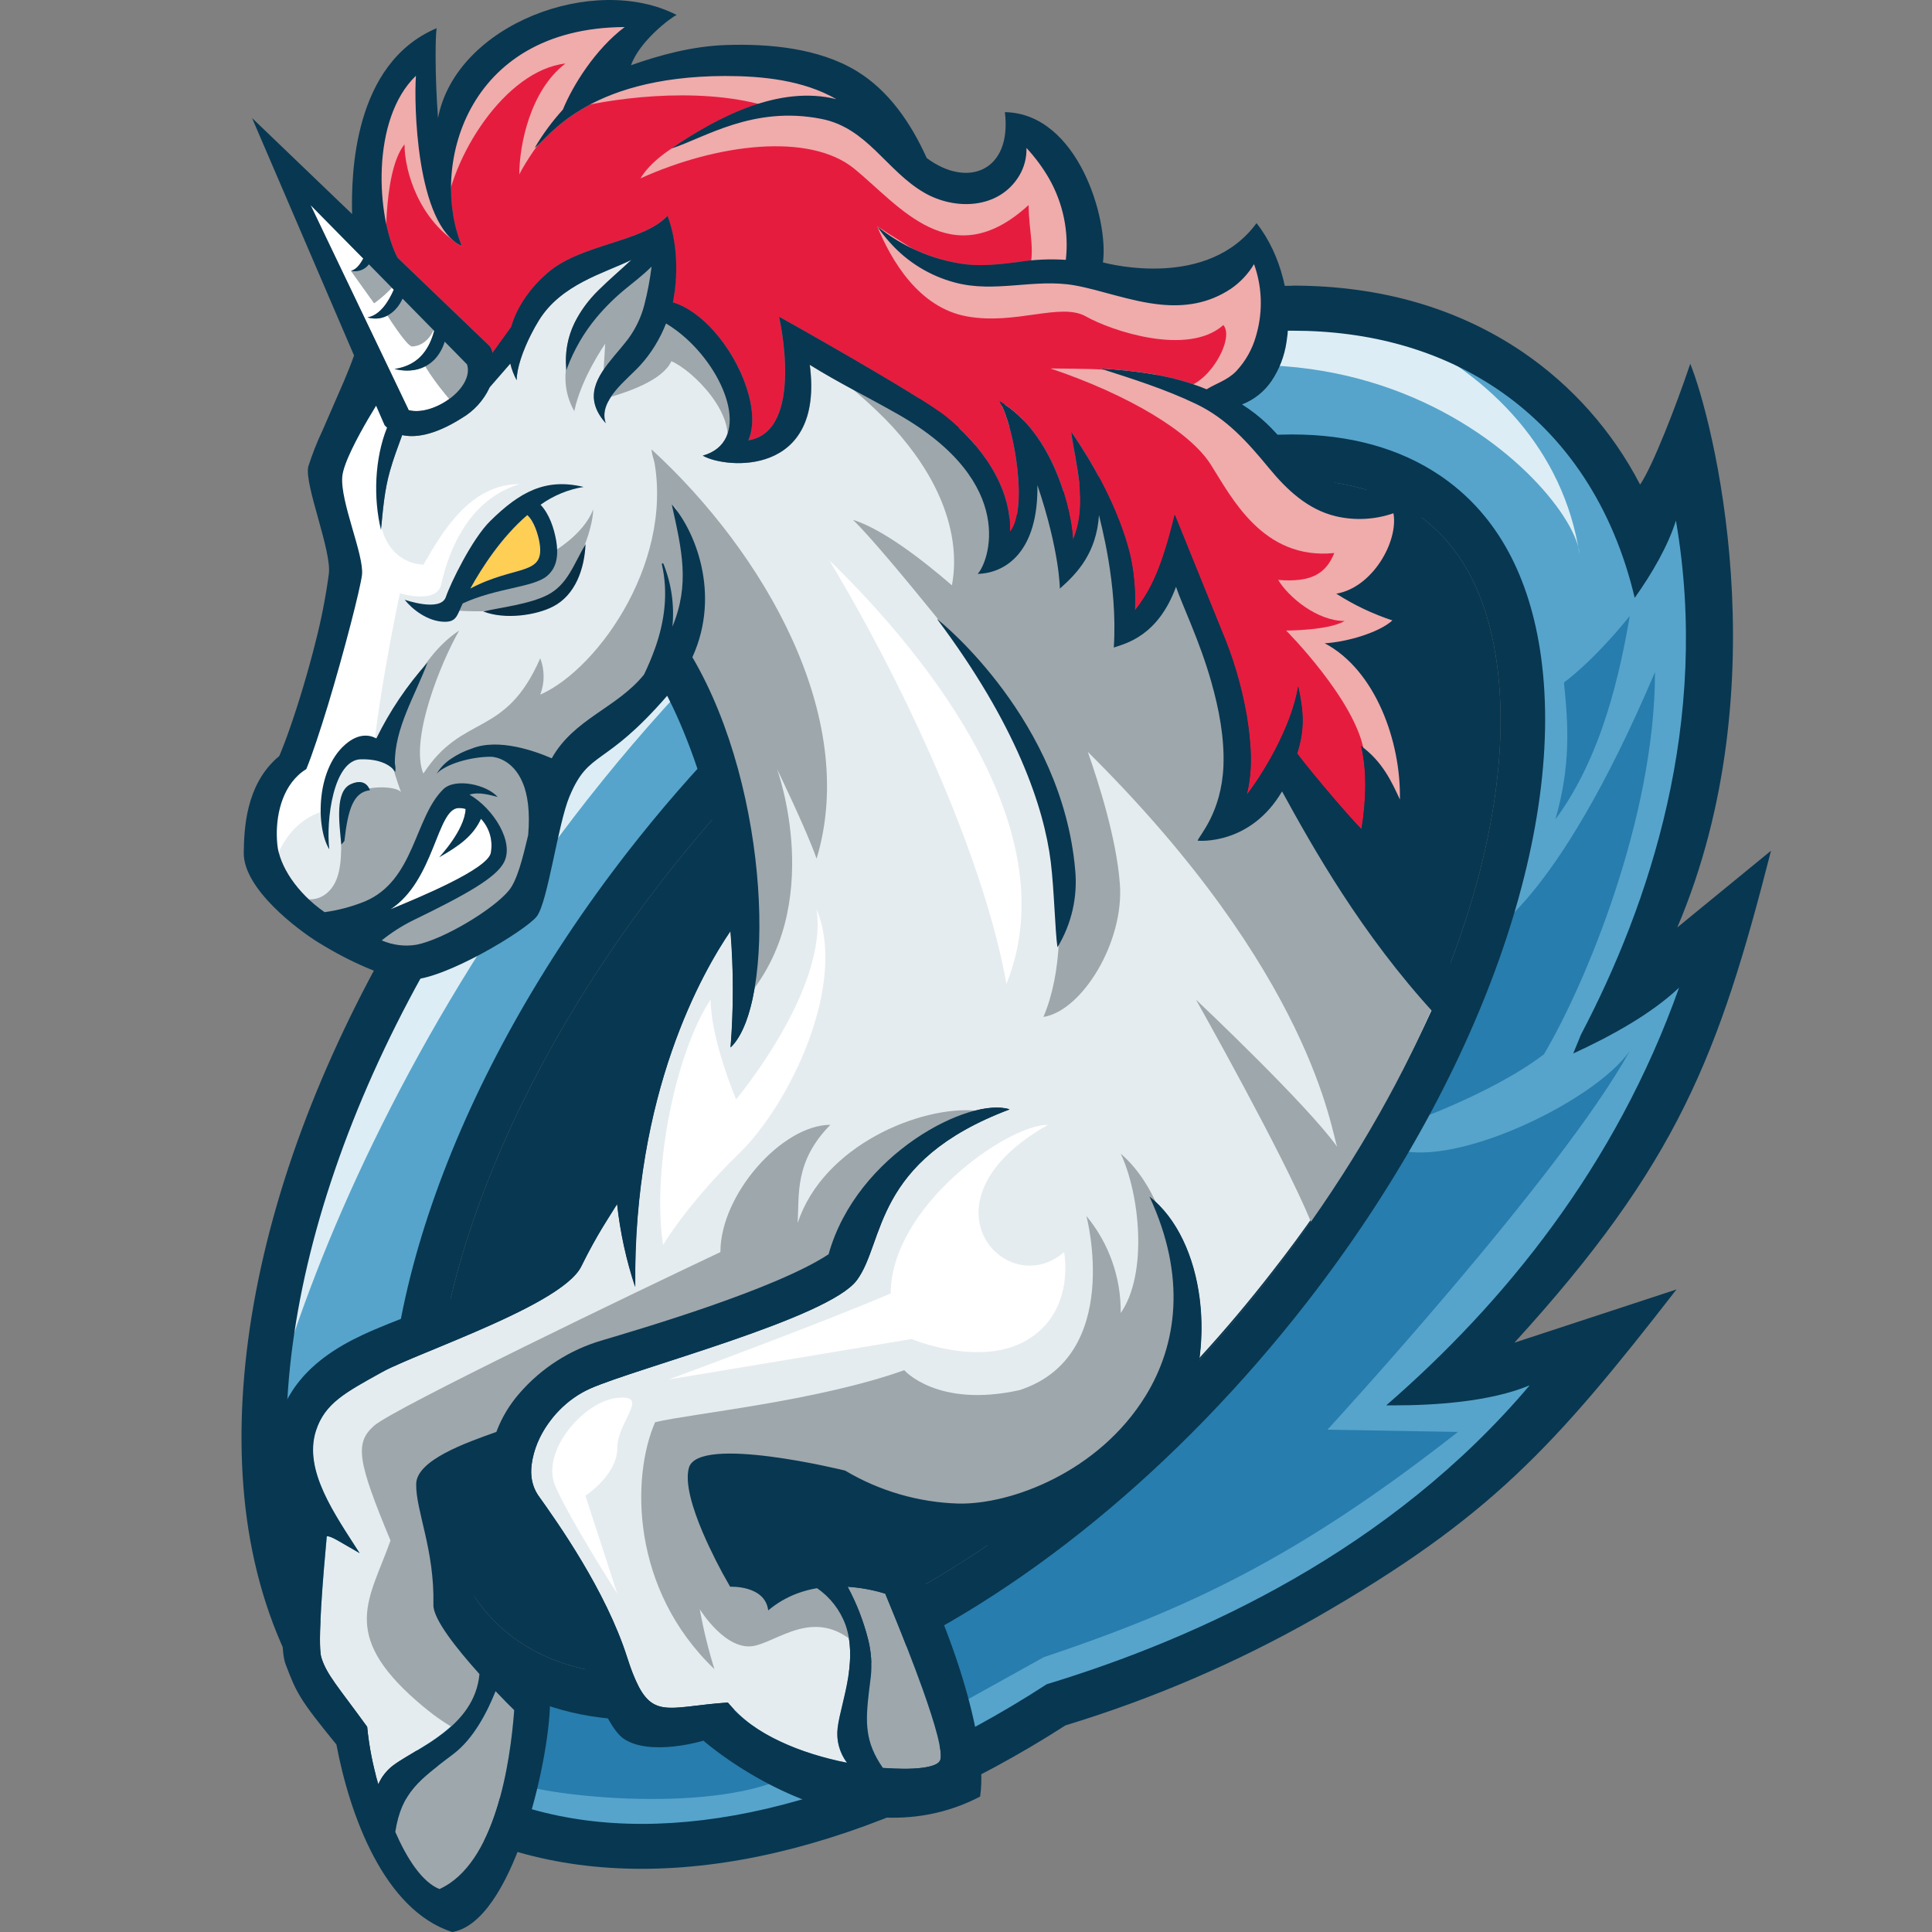 <svg width="24" height="24" viewBox="0 0 24 24" fill="none" xmlns="http://www.w3.org/2000/svg">
<rect x="0" y="0" width="24" height="24" fill="#808080" stroke="none"/>
<path d="M7.973 22.939C6.941 22.939 6.033 22.68 5.274 22.164C4.244 21.469 3.583 20.357 3.361 18.951C3.152 17.63 3.338 16.07 3.896 14.44C4.455 12.81 5.378 11.148 6.565 9.62C8.321 7.361 10.503 5.582 12.709 4.611C13.892 4.092 15.017 3.83 16.055 3.83C17.087 3.83 17.995 4.088 18.754 4.605C19.504 5.111 20.064 5.849 20.396 6.76C20.459 6.641 20.512 6.516 20.553 6.388L20.895 5.278L21.092 6.423C21.5 8.787 20.86 10.936 20.147 12.459C20.333 12.347 20.508 12.216 20.669 12.068L21.508 11.274L21.12 12.367C20.491 14.139 19.432 15.746 17.969 17.154C18.296 17.124 18.631 17.065 18.896 16.954L19.96 16.51L19.213 17.394C17.408 19.532 14.911 20.634 13.12 21.181C12.546 21.553 11.943 21.878 11.319 22.156C10.136 22.673 9.01 22.939 7.973 22.939ZM16.052 5.677C15.273 5.677 14.396 5.889 13.444 6.308C11.512 7.158 9.582 8.74 8.011 10.762C5.916 13.456 4.829 16.483 5.173 18.66C5.315 19.558 5.693 20.22 6.295 20.627C6.749 20.933 7.314 21.088 7.976 21.088C8.755 21.088 9.632 20.876 10.584 20.457C12.516 19.607 14.445 18.025 16.017 16.003C18.111 13.309 19.199 10.283 18.855 8.106C18.713 7.207 18.335 6.545 17.733 6.138C17.279 5.832 16.713 5.677 16.052 5.677Z" fill="#56A4CB"/>
<path d="M19.322 10.178C19.907 9.388 20.126 8.343 20.246 7.651C19.784 8.226 19.428 8.478 19.428 8.478C19.482 9 19.514 9.511 19.322 10.178Z" fill="#277DAD"/>
<path d="M11.612 5.836C16.483 2.725 19.572 6.061 19.621 6.886C19.423 5.584 18.511 4.669 17.429 4.155C16.489 3.665 13.666 4.347 13.666 4.347L11.612 5.836Z" fill="#DDEDF5"/>
<path d="M9.958 21.972C9.086 22.557 6.899 22.324 6.458 22.164C6.458 21.605 6.637 21.008 6.637 21.008H7.711C7.711 21.008 7.697 21.448 8.828 21.169C9.439 21.485 9.958 21.972 9.958 21.972Z" fill="#277DAD"/>
<path d="M3.442 17.236C4.427 13.82 7.796 7.252 14.215 4.368C13.196 3.933 8.845 6.314 6.566 9.619C3.762 13.686 3.762 14.697 3.442 17.236Z" fill="#DDEDF5"/>
<path d="M17.428 13.973C17.428 13.973 18.512 13.605 19.179 13.097C19.691 12.234 20.559 10.161 20.559 8.349C19.307 11.296 18.425 11.639 18.425 11.639C17.96 13.054 17.785 13.265 17.428 13.973Z" fill="#277DAD"/>
<path d="M18.111 17.788C16.105 19.362 14.736 19.993 12.966 20.586L11.83 21.217L11.564 20.112C11.564 20.112 15.844 17.826 17.267 14.245C17.956 14.575 19.806 13.693 20.246 13.054C19.393 14.604 16.49 17.76 16.49 17.76L18.111 17.788Z" fill="#277DAD"/>
<path d="M16.055 4.108C17.02 4.108 17.883 4.35 18.599 4.833C19.456 5.412 20.041 6.304 20.307 7.427C20.52 7.126 20.719 6.786 20.819 6.467C21.25 8.967 20.491 11.23 19.639 12.853C19.608 12.931 19.576 13.009 19.543 13.087C20.013 12.871 20.513 12.596 20.858 12.269C20.07 14.49 18.681 16.19 17.22 17.458H17.317C17.815 17.458 18.509 17.415 19.002 17.209C17.275 19.253 14.904 20.345 13.003 20.922C12.431 21.294 11.831 21.62 11.208 21.897C10.055 22.404 8.962 22.657 7.973 22.657C7.009 22.657 6.146 22.415 5.429 21.932C4.465 21.281 3.845 20.235 3.636 18.907C3.435 17.631 3.616 16.118 4.161 14.532C4.707 12.935 5.615 11.296 6.784 9.793C8.512 7.57 10.656 5.821 12.821 4.868C13.973 4.361 15.067 4.108 16.055 4.108ZM7.976 21.368C8.783 21.368 9.704 21.149 10.694 20.713C12.668 19.845 14.636 18.233 16.236 16.176C18.376 13.421 19.484 10.314 19.129 8.062C18.974 7.083 18.556 6.358 17.887 5.906C17.384 5.566 16.762 5.397 16.051 5.397C15.244 5.397 14.323 5.616 13.333 6.051C11.359 6.92 9.391 8.532 7.792 10.589C5.652 13.344 4.543 16.451 4.899 18.703C5.053 19.682 5.471 20.407 6.14 20.859C6.643 21.199 7.265 21.368 7.976 21.368ZM16.055 3.55C14.979 3.55 13.816 3.822 12.598 4.358C10.35 5.348 8.13 7.155 6.346 9.45C5.141 10.999 4.203 12.696 3.635 14.349C3.061 16.022 2.872 17.628 3.085 18.994C3.32 20.48 4.024 21.657 5.118 22.394C5.924 22.939 6.884 23.215 7.971 23.215C9.048 23.215 10.211 22.943 11.429 22.407C12.055 22.13 12.659 21.804 13.236 21.433C14.316 21.105 15.358 20.657 16.341 20.099C18.507 18.856 19.305 17.977 20.826 16.018L18.813 16.679C20.839 14.458 21.351 13.112 22 10.568L20.836 11.521C22.124 8.492 21.27 5.189 20.997 4.519C20.819 5.049 20.528 5.795 20.374 6.02C20.03 5.355 19.526 4.788 18.909 4.369C18.103 3.824 17.142 3.548 16.055 3.548V3.55ZM7.976 20.808C7.37 20.808 6.857 20.669 6.45 20.394C5.914 20.032 5.577 19.434 5.447 18.616C5.115 16.512 6.181 13.569 8.229 10.934C9.773 8.949 11.664 7.397 13.555 6.564C14.472 6.161 15.312 5.957 16.052 5.957C16.658 5.957 17.171 6.096 17.578 6.371C18.114 6.733 18.451 7.331 18.581 8.149C18.913 10.253 17.847 13.196 15.799 15.831C14.255 17.817 12.364 19.367 10.473 20.201C9.556 20.604 8.716 20.808 7.976 20.808Z" fill="#083751"/>
<path d="M7.976 20.808C7.37 20.808 6.857 20.669 6.45 20.394C5.914 20.032 5.577 19.434 5.447 18.616C5.115 16.512 6.181 13.569 8.229 10.934C9.773 8.949 11.664 7.397 13.555 6.564C14.472 6.161 15.312 5.957 16.052 5.957C16.658 5.957 17.171 6.096 17.578 6.371C18.114 6.733 18.451 7.331 18.581 8.149C18.913 10.253 17.847 13.196 15.799 15.831C14.255 17.817 12.364 19.367 10.473 20.201C9.556 20.604 8.716 20.808 7.976 20.808Z" fill="#083751"/>
<path d="M5.167 0.941C5.142 1.261 5.164 2.796 5.738 3.058C5.34 2.111 5.763 0.346 7.76 0.338C7.395 0.612 7.115 1.063 6.992 1.364C6.86 1.509 6.743 1.668 6.643 1.837C6.787 1.751 7.254 0.951 9.006 0.946C9.471 0.946 9.977 0.997 10.389 1.234C9.681 1.057 8.926 1.449 8.338 1.848C8.752 1.714 9.355 1.311 10.204 1.479C10.774 1.591 11.009 2.121 11.479 2.394C11.864 2.617 12.409 2.601 12.661 2.184C12.723 2.08 12.755 1.961 12.751 1.84C12.858 1.955 12.953 2.082 13.032 2.218C13.207 2.524 13.28 2.877 13.24 3.228C12.825 3.188 12.416 3.332 11.999 3.284C11.596 3.229 11.214 3.066 10.896 2.81C11.123 3.152 11.465 3.4 11.859 3.507C12.36 3.642 12.848 3.453 13.348 3.543C13.92 3.644 14.64 4.02 15.292 3.583C15.408 3.503 15.505 3.4 15.577 3.279C15.681 3.568 15.689 3.883 15.6 4.177C15.554 4.342 15.468 4.494 15.35 4.617C15.242 4.724 15.111 4.761 14.989 4.835C14.575 4.663 14.113 4.605 13.665 4.577C14.068 4.706 14.48 4.835 14.86 5.019C15.241 5.203 15.498 5.492 15.764 5.815C15.986 6.084 16.244 6.328 16.591 6.411C16.829 6.468 17.079 6.456 17.311 6.376C17.373 6.727 17.05 7.298 16.601 7.374C16.818 7.514 17.052 7.626 17.298 7.706C17.127 7.861 16.72 7.977 16.457 7.991C17.087 8.324 17.405 9.211 17.39 9.931C17.289 9.712 17.173 9.458 16.909 9.266C16.983 9.574 16.97 9.95 16.913 10.299C16.789 10.179 16.316 9.627 16.114 9.36C16.212 9.052 16.195 8.84 16.127 8.526C16.042 9.043 15.675 9.635 15.487 9.873C15.572 9.551 15.539 9.205 15.487 8.883C15.423 8.52 15.318 8.165 15.174 7.826C14.863 7.06 14.863 7.06 14.594 6.394C14.438 7.03 14.304 7.327 14.097 7.585C14.108 7.381 14.094 7.177 14.056 6.976C14.042 6.893 13.912 6.24 13.306 5.363C13.359 5.769 13.52 6.252 13.329 6.706C13.317 6.365 13.094 5.379 12.417 4.985C12.607 5.314 12.773 6.343 12.545 6.608C12.567 6.04 12.174 5.516 11.747 5.172C11.43 4.917 9.674 3.929 9.676 3.933C9.679 3.938 10.002 5.358 9.296 5.47C9.512 4.979 8.969 3.946 8.356 3.756C8.428 3.409 8.409 2.993 8.29 2.68C7.986 3.012 7.216 3.027 6.799 3.392C6.62 3.547 6.429 3.785 6.352 4.061L6.12 4.383C6.116 4.355 6.105 4.329 6.091 4.305L4.938 3.2C4.676 2.697 4.604 1.482 5.167 0.941Z" fill="#E61C3F"/>
<path d="M3.859 2.547L4.513 3.212C4.477 3.276 4.43 3.348 4.36 3.364C4.401 3.374 4.444 3.371 4.483 3.357C4.523 3.343 4.557 3.317 4.583 3.284L4.892 3.598C4.829 3.741 4.726 3.915 4.565 3.943C4.771 4.002 4.928 3.87 5.001 3.709L5.394 4.11C5.342 4.298 5.228 4.54 4.9 4.583C5.256 4.669 5.458 4.461 5.524 4.241L5.802 4.524C5.893 4.825 5.381 5.175 5.076 5.095L3.859 2.547Z" fill="white"/>
<path d="M6.388 21.244C6.338 21.909 6.152 23.154 5.459 23.467C5.245 23.381 5.058 23.095 4.91 22.757C4.987 22.261 5.209 22.111 5.635 21.787C5.883 21.6 6.053 21.271 6.157 21.008C6.255 21.112 6.339 21.197 6.388 21.244Z" fill="#9EA7AC"/>
<path d="M10.997 19.797C11.072 19.979 11.174 20.227 11.276 20.489C11.34 20.653 11.404 20.823 11.462 20.985C11.614 21.413 11.725 21.788 11.675 21.875C11.626 21.961 11.343 21.992 10.967 21.961C10.742 21.637 10.749 21.396 10.796 21C10.803 20.944 10.811 20.886 10.818 20.824C10.833 20.672 10.822 20.518 10.785 20.37C10.727 20.141 10.641 19.919 10.529 19.711C10.688 19.721 10.845 19.75 10.997 19.797Z" fill="#9EA7AC"/>
<path d="M17.785 12.548C17.254 13.703 16.591 14.79 15.809 15.789C15.517 16.166 15.213 16.526 14.898 16.87C15.002 16.083 14.776 15.256 14.276 14.866C14.74 15.865 14.618 16.707 14.228 17.343C13.646 18.286 12.559 18.692 11.904 18.678C11.408 18.663 10.923 18.522 10.495 18.268C10.495 18.268 8.677 17.817 8.558 18.233C8.439 18.648 9.068 19.711 9.068 19.711C9.068 19.711 9.502 19.69 9.541 20.005C9.715 19.86 9.924 19.765 10.147 19.729C10.319 19.845 10.448 20.016 10.513 20.215C10.631 20.586 10.505 20.998 10.438 21.294C10.424 21.349 10.414 21.405 10.406 21.461C10.397 21.528 10.4 21.596 10.414 21.663C10.434 21.747 10.47 21.827 10.522 21.897C10.374 21.869 10.229 21.831 10.086 21.786C9.931 21.738 9.78 21.677 9.634 21.605C9.406 21.498 9.204 21.342 9.042 21.149C8.373 21.195 8.145 21.339 7.941 20.964C7.879 20.843 7.829 20.716 7.79 20.586C7.525 19.757 6.927 18.914 6.683 18.572C6.439 18.229 6.748 17.509 7.332 17.25C7.917 16.991 10.293 16.377 10.644 15.904C10.995 15.431 10.835 14.423 12.542 13.782C12.055 13.622 10.643 14.33 10.293 15.582C9.631 16.02 7.938 16.515 7.477 16.653C6.716 16.88 6.289 17.436 6.166 17.787C5.79 17.921 5.176 18.135 5.171 18.432C5.164 18.765 5.399 19.246 5.384 19.936C5.384 20.044 5.492 20.226 5.643 20.421C5.738 20.544 5.849 20.674 5.957 20.793C5.932 21.025 5.824 21.24 5.653 21.398C5.531 21.513 5.397 21.614 5.253 21.699C5.11 21.788 4.975 21.861 4.883 21.93C4.803 21.991 4.74 22.072 4.7 22.164C4.631 21.931 4.585 21.693 4.561 21.451C4.194 20.945 4.06 20.806 3.992 20.591C3.987 20.571 3.983 20.552 3.981 20.532C3.954 20.279 4.019 19.522 4.06 19.084C4.111 19.078 4.218 19.151 4.424 19.268L4.466 19.294L4.411 19.208C4.112 18.746 3.774 18.236 3.923 17.773C4.003 17.525 4.16 17.386 4.408 17.237C4.409 17.235 4.411 17.234 4.412 17.234C4.508 17.176 4.617 17.116 4.741 17.047C5.187 16.798 6.986 16.212 7.22 15.731C7.353 15.464 7.502 15.206 7.665 14.957C7.703 15.307 7.778 15.652 7.889 15.987C7.863 13.577 8.731 12.067 9.073 11.566C9.113 12.047 9.113 12.53 9.075 13.012C9.553 12.56 9.583 10.571 8.975 8.957C8.924 8.823 8.869 8.691 8.808 8.563C8.744 8.425 8.675 8.292 8.601 8.165C8.722 7.901 8.774 7.61 8.754 7.321C8.745 7.183 8.721 7.048 8.683 6.916C8.619 6.678 8.504 6.456 8.347 6.267C8.414 6.572 8.475 6.835 8.482 7.097C8.488 7.28 8.464 7.462 8.409 7.637C8.394 7.685 8.376 7.735 8.355 7.785C8.359 7.75 8.361 7.716 8.362 7.681C8.367 7.535 8.353 7.389 8.319 7.247C8.3 7.164 8.274 7.083 8.242 7.003C8.238 6.992 8.221 7 8.223 7.011C8.245 7.107 8.258 7.204 8.262 7.301C8.269 7.479 8.25 7.658 8.206 7.83C8.187 7.907 8.164 7.983 8.137 8.058C8.097 8.168 8.052 8.275 8.002 8.381C7.666 8.796 7.13 8.927 6.855 9.42C6.829 9.41 6.8 9.397 6.77 9.385C6.666 9.344 6.559 9.311 6.451 9.286C6.257 9.243 6.041 9.227 5.863 9.3C5.771 9.329 5.684 9.371 5.604 9.425C5.531 9.473 5.47 9.537 5.425 9.612C5.53 9.494 5.852 9.397 6.108 9.401C6.179 9.408 6.247 9.434 6.305 9.476C6.389 9.538 6.454 9.623 6.492 9.721C6.492 9.728 6.488 9.732 6.488 9.734C6.49 9.731 6.492 9.728 6.493 9.725V9.728C6.552 9.871 6.585 10.078 6.56 10.376C6.488 10.673 6.419 10.939 6.319 11.06C6.129 11.295 5.504 11.67 5.168 11.736C5.143 11.742 5.117 11.746 5.092 11.749C5.003 11.754 4.913 11.743 4.828 11.715C4.799 11.707 4.769 11.697 4.739 11.685C4.797 11.639 4.857 11.596 4.919 11.556C4.984 11.513 5.053 11.474 5.123 11.44C5.205 11.4 5.283 11.362 5.355 11.325C5.885 11.06 6.167 10.883 6.254 10.72C6.335 10.569 6.275 10.361 6.149 10.18C6.092 10.096 6.023 10.02 5.945 9.956C5.908 9.925 5.868 9.897 5.826 9.872C5.887 9.856 5.95 9.853 6.012 9.864C6.067 9.874 6.122 9.886 6.176 9.901C6.144 9.865 5.982 9.826 5.935 9.798C5.781 9.707 5.644 9.746 5.54 9.865C5.403 10.02 5.216 10.569 4.897 10.945C4.679 11.203 4.267 11.298 4.027 11.332C3.685 11.089 3.472 10.755 3.444 10.49C3.413 10.174 3.487 9.749 3.804 9.552C4.044 8.972 4.469 7.384 4.496 7.137C4.523 6.89 4.224 6.228 4.251 5.918C4.271 5.699 4.587 5.175 4.672 5.038L4.776 5.281C4.779 5.284 4.789 5.296 4.808 5.313C4.652 5.7 4.637 6.192 4.733 6.583C4.756 6.335 4.776 6.091 4.844 5.851C4.887 5.699 4.942 5.553 4.996 5.405C5.147 5.438 5.385 5.416 5.736 5.194C5.888 5.105 6.01 4.972 6.084 4.811L6.34 4.516C6.358 4.588 6.384 4.658 6.419 4.723C6.419 4.533 6.547 4.216 6.696 3.978C6.974 3.529 7.506 3.394 7.844 3.228C7.709 3.354 7.568 3.474 7.437 3.604C7.16 3.879 6.993 4.207 7.037 4.602C7.19 4.18 7.431 3.87 7.775 3.588C7.86 3.516 7.988 3.421 8.097 3.312C8.05 3.624 8.011 3.936 7.809 4.206C7.569 4.527 7.156 4.841 7.527 5.257C7.425 4.979 7.797 4.714 7.954 4.541C8.092 4.388 8.201 4.211 8.277 4.018C8.96 4.43 9.41 5.47 8.732 5.661C9.022 5.828 10.241 5.923 10.061 4.532C10.402 4.747 10.767 4.926 11.128 5.13L11.157 5.146C11.265 5.207 11.369 5.274 11.47 5.345C11.802 5.58 12.008 5.819 12.13 6.044C12.198 6.167 12.246 6.3 12.271 6.439C12.335 6.799 12.208 7.069 12.145 7.127C12.479 7.119 12.871 6.874 12.889 6.116C12.889 6.087 12.889 6.056 12.889 6.026L12.892 6.032C12.9 6.056 12.907 6.08 12.915 6.103C13.166 6.873 13.168 7.311 13.168 7.311C13.382 7.118 13.622 6.869 13.653 6.397C13.668 6.476 13.89 7.255 13.838 8.042C13.99 7.99 14.384 7.901 14.611 7.289C14.682 7.504 14.906 7.962 15.048 8.468C15.143 8.804 15.214 9.164 15.199 9.515C15.175 10.092 14.9 10.376 14.878 10.441C14.898 10.444 15.536 10.496 15.928 9.829C16.307 10.518 16.894 11.566 17.785 12.548Z" fill="#E5ECEF"/>
<path d="M5.84 7.312C5.987 7.046 6.231 6.673 6.548 6.399C6.634 6.474 6.684 6.643 6.701 6.75C6.768 7.158 6.408 7.012 5.84 7.312Z" fill="#FFCE55"/>
<path d="M3.37 10.902C3.37 10.902 3.446 10.218 4.062 10.063C3.982 9.739 4.22 9.14 4.647 9.264C4.74 8.424 4.968 7.37 4.968 7.37C4.968 7.37 5.424 7.51 5.48 7.262C5.536 7.015 5.736 6.23 6.453 6.014C5.842 6.014 5.495 6.605 5.261 7.014C4.912 7.003 4.631 6.659 4.742 6.121C4.852 5.583 4.912 5.228 4.912 5.228L4.649 4.916C4.649 4.916 3.995 5.574 4.105 6.014C4.215 6.455 4.508 6.999 4.361 7.311C4.214 7.623 3.666 9.388 3.666 9.388C3.205 9.953 3.164 10.352 3.37 10.902Z" fill="white"/>
<path d="M13.018 13.973C12.502 13.973 11.065 14.998 11.065 16.067C10.274 16.411 8.308 17.136 8.308 17.136L11.324 16.634C11.324 16.634 12.195 17 12.779 16.634C13.363 16.268 13.218 15.554 13.218 15.554C12.5 16.182 11.343 14.92 13.018 13.973Z" fill="white"/>
<path d="M10.302 6.96C11.281 7.91 13.317 10.2 12.502 12.223C12.249 10.777 11.343 8.693 10.302 6.96Z" fill="white"/>
<path d="M3.612 11.089C3.612 11.089 3.854 11.276 4.067 11.089C4.385 10.812 4.121 10.096 4.323 9.913C4.525 9.729 4.94 9.769 4.982 9.841C4.872 9.54 4.779 9.21 4.85 9.081C4.921 8.952 5.176 8.177 5.704 7.833C5.478 8.226 5.087 9.185 5.259 9.611C5.419 9.388 6.159 9.178 6.486 9.502C6.814 9.827 6.835 10.734 6.486 11.17C6.137 11.606 5.224 12.065 4.982 12C4.264 11.712 3.948 11.475 3.612 11.089Z" fill="#9EA7AC"/>
<path d="M5.259 9.611C5.747 8.855 6.275 9.178 6.711 8.177C6.767 8.322 6.767 8.484 6.711 8.629C7.444 8.307 8.429 6.904 8.096 5.584C8.395 6 8.662 7.305 8.491 7.919C8.321 8.532 7.552 8.962 7.403 9.21C7.253 9.457 6.742 9.845 6.742 9.845C6.488 9.388 5.768 9.495 5.259 9.611Z" fill="#9EA7AC"/>
<path d="M5.533 7.574C5.533 7.574 6.331 7.665 6.74 7.456C7.15 7.247 7.369 6.563 7.369 6.326C7.25 6.649 6.846 6.87 6.846 6.87C6.7 7.021 6.521 7.135 6.323 7.204C6.002 7.312 5.662 7.413 5.662 7.413L5.533 7.574Z" fill="#9EA7AC"/>
<path d="M5.259 4.508C5.259 4.508 5.457 4.309 5.411 4.037C5.34 4.261 5.187 4.304 5.119 4.304C5.05 4.304 4.782 3.873 4.782 3.873C4.782 3.873 5.072 3.597 4.982 3.413C4.892 3.601 4.647 3.768 4.647 3.768L4.36 3.367C4.36 3.367 4.701 3.208 4.647 3.058C4.541 3.058 5.757 4.153 5.757 4.153L6.002 4.553C6.002 4.553 6.002 4.79 5.635 5.021C5.351 4.696 5.259 4.508 5.259 4.508Z" fill="#9EA7AC"/>
<path d="M8.586 7.338C8.963 7.135 8.095 5.895 8.095 5.584C9.482 6.856 10.677 8.898 10.144 10.667C10.016 10.301 9.653 9.554 9.653 9.554C9.653 9.554 10.273 11.254 9.258 12.416C9.354 10.91 8.733 8.641 8.436 8.349C8.703 7.882 8.586 7.338 8.586 7.338Z" fill="#9EA7AC"/>
<path d="M12.121 13.796C11.438 13.736 10.229 14.224 9.909 15.192C9.929 14.834 9.87 14.425 10.315 13.973C9.718 13.973 8.949 14.834 8.949 15.554C7.946 16.028 4.894 17.494 4.648 17.71C4.402 17.925 4.442 18.153 4.851 19.137C4.595 19.862 4.215 20.291 5.177 21.131C5.573 21.476 5.758 21.518 5.758 21.518L6.168 20.67C6.168 20.67 5.2 18.856 5.479 18.398C6.137 17.946 6.388 17.882 6.388 17.882C6.388 17.882 6.622 17.172 7.817 16.828C9.013 16.483 10.53 15.773 10.53 15.773C10.848 14.181 11.83 13.98 12.121 13.796Z" fill="#9EA7AC"/>
<path d="M14.669 17.064C14.669 17.064 14.839 15.127 13.922 14.331C14.156 14.826 14.264 15.816 13.922 16.311C13.927 15.871 13.776 15.444 13.496 15.106C13.496 15.106 13.958 16.849 12.664 17.269C11.643 17.494 11.233 17.021 11.233 17.021C10.145 17.409 8.587 17.559 8.138 17.667C7.839 18.355 7.839 19.745 8.875 20.735C8.799 20.491 8.738 20.242 8.693 19.991C8.693 19.991 9.023 20.529 9.381 20.443C9.738 20.357 10.246 19.866 10.825 20.639C10.595 19.84 10.325 19.539 10.325 19.539L9.589 19.582L9.077 19.302L8.714 18.334L10.325 18.484C10.325 18.484 11.914 19.391 12.918 18.786C13.923 18.18 14.669 17.064 14.669 17.064Z" fill="#9EA7AC"/>
<path d="M5.695 10.038C5.725 10.038 5.755 10.041 5.784 10.05C5.774 10.313 5.457 10.649 5.457 10.649C5.706 10.506 5.876 10.385 5.975 10.171C6.027 10.227 6.066 10.295 6.087 10.369C6.108 10.443 6.111 10.521 6.097 10.597C6.051 10.799 5.232 11.139 4.85 11.296C5.398 10.939 5.426 10.046 5.695 10.038Z" fill="white"/>
<path d="M16.334 9.92L15.992 9.388C15.992 9.388 15.54 10.071 15.245 10.2C15.511 9.038 15.01 7.68 14.583 6.96C14.546 7.147 14.467 7.322 14.353 7.473C14.239 7.624 14.091 7.747 13.923 7.833C13.923 7.833 13.935 7.078 13.765 6.475C13.722 6.307 13.652 6.146 13.559 6C13.542 6.21 13.501 6.417 13.437 6.618C13.401 6.739 13.349 6.855 13.281 6.962C13.281 6.962 13.257 6.865 13.217 6.723C13.174 6.573 13.117 6.373 13.053 6.181C12.966 5.914 12.867 5.662 12.79 5.586C12.78 5.739 12.825 6.023 12.778 6.317C12.751 6.522 12.665 6.714 12.532 6.871L12.503 6.83C12.487 6.719 12.465 6.608 12.437 6.499C12.357 6.184 12.194 5.724 11.886 5.475C11.853 5.448 11.817 5.42 11.777 5.392C11.632 5.288 11.444 5.172 11.244 5.055C10.668 4.719 9.99 4.385 9.96 4.37C10.334 4.609 10.681 4.889 10.995 5.204C11.127 5.338 11.249 5.482 11.36 5.634C11.692 6.091 11.821 6.508 11.847 6.847C11.858 6.989 11.851 7.131 11.825 7.271C11.434 6.933 10.955 6.57 10.595 6.457C10.788 6.64 11.235 7.175 11.649 7.686L11.643 7.693C11.661 7.709 11.678 7.727 11.696 7.744C11.9 7.996 12.094 8.239 12.244 8.427C13.028 9.663 13.421 11.548 12.962 12.633C13.442 12.557 13.968 11.701 13.911 10.976C13.869 10.416 13.647 9.721 13.513 9.34C16.301 12.104 16.536 14.056 16.611 14.246C16.233 13.717 14.898 12.457 14.857 12.418C14.88 12.461 15.932 14.324 16.285 15.177C16.993 14.17 17.557 13.133 17.956 12.127L16.334 9.92Z" fill="#9EA7AC"/>
<path d="M7.476 4.96C7.798 4.877 8.233 4.723 8.34 4.487C8.596 4.594 9.173 5.153 9.013 5.584C9.34 5.185 9.04 4.198 8.258 3.873C8.258 3.701 8.18 3.056 8.18 3.056C8.18 3.056 6.601 4.168 7.134 5.107C7.22 4.693 7.518 4.271 7.518 4.271L7.476 4.96Z" fill="#9EA7AC"/>
<path d="M4.799 3.25C4.799 3.25 4.738 2.152 5.025 1.793C5.025 2.123 5.202 2.743 5.738 3.057C5.387 2.31 5.311 0.626 5.311 0.626C4.438 1.417 4.37 2.189 4.799 3.25Z" fill="#F0ABAB"/>
<path d="M5.519 2.725C5.519 2.725 5.279 0.947 6.637 0.473C7.995 -0 8.095 0.186 8.095 0.186C8.095 0.186 6.799 1.485 6.451 2.166C6.451 1.807 6.584 1.124 7.024 0.789C6.275 0.875 5.591 1.954 5.519 2.725Z" fill="#F0ABAB"/>
<path d="M7.116 1.345C7.711 1.199 8.831 1.065 9.66 1.363C8.721 1.535 8.144 1.901 7.956 2.216C8.906 1.786 10.054 1.642 10.611 2.095C11.168 2.547 11.814 3.429 12.778 2.547C12.778 2.869 12.866 3.113 12.778 3.386C13.298 3.537 13.488 3.386 13.488 3.386C13.488 3.386 13.544 1.994 12.705 1.65C12.697 2.117 12.178 2.424 11.751 2.309C11.325 2.194 10.595 1.377 10.595 1.377C10.595 1.377 10.54 0.592 8.72 0.746C7.711 0.726 7.116 1.345 7.116 1.345Z" fill="#F0ABAB"/>
<path d="M10.897 2.812C11.068 3.226 11.409 3.824 12.015 3.931C12.621 4.039 13.177 3.754 13.49 3.931C13.802 4.108 14.755 4.431 15.197 4.038C15.354 4.218 14.955 4.878 14.628 4.807C13.732 4.573 13.949 4.587 13.049 4.577C14.025 4.906 14.782 5.365 15.038 5.767C15.294 6.168 15.682 6.96 16.575 6.87C16.475 7.115 16.305 7.239 15.878 7.204C16.006 7.417 16.361 7.714 16.703 7.714C16.504 7.833 15.977 7.833 15.977 7.833C15.977 7.833 16.835 8.693 16.944 9.332C17.204 10.031 17.476 10.161 17.476 10.161C17.476 10.161 17.799 8.898 17.002 8.105C17.628 7.833 17.713 7.725 17.713 7.725L16.931 7.312C16.931 7.312 17.895 6.776 17.486 6.154C16.76 6.326 16.539 6.329 16.051 5.957C15.563 5.584 15.181 5.018 15.181 5.018C15.181 5.018 16.276 4.476 15.565 3.056C15.024 3.548 14.684 3.655 13.915 3.453C13.146 3.251 12.193 3.549 11.965 3.453C11.737 3.357 10.897 2.812 10.897 2.812Z" fill="#F0ABAB"/>
<path d="M8.237 15.464C8.095 14.518 8.397 13.065 8.828 12.416C8.828 12.911 9.144 13.657 9.144 13.657C9.144 13.657 10.291 12.291 10.144 11.296C10.53 12.222 9.815 13.714 9.179 14.331C8.543 14.948 8.237 15.464 8.237 15.464Z" fill="white"/>
<path d="M7.668 17.365C7.25 17.408 6.711 18.032 6.899 18.463C7.088 18.893 7.668 19.797 7.668 19.797L7.272 18.581C7.272 18.581 7.668 18.323 7.668 17.989C7.668 17.656 8.085 17.322 7.668 17.365Z" fill="white"/>
<path d="M11.642 7.692C12.624 9.001 12.969 10.028 13.053 10.707C13.096 11.058 13.106 11.561 13.136 11.768C13.312 11.478 13.389 11.14 13.356 10.802C13.193 8.955 11.708 7.738 11.642 7.692Z" fill="#083751"/>
<path d="M4.355 9.742C4.161 9.833 4.213 10.215 4.24 10.492L4.278 10.448C4.322 10.056 4.389 9.84 4.595 9.817C4.595 9.815 4.55 9.651 4.355 9.742Z" fill="#083751"/>
<path d="M6.799 7.392C6.571 7.507 6.217 7.546 6.004 7.596C6.271 7.701 6.662 7.644 6.872 7.534C7.147 7.392 7.261 7.067 7.274 6.759C7.124 7.015 7.049 7.265 6.799 7.392Z" fill="#082E44"/>
<path d="M17.117 10.719C17.151 10.598 17.236 10.418 17.195 10.088C17.294 10.276 17.355 10.482 17.376 10.694C18.171 9.72 17.388 8.327 17.277 8.229C17.581 8.143 17.789 7.894 18.003 7.54C17.704 7.55 17.528 7.532 17.262 7.437C17.801 7.154 17.683 6.38 17.581 5.948C17.262 6.171 16.735 6.113 16.398 5.905C15.991 5.654 15.925 5.338 15.429 5.024C15.577 4.967 15.704 4.866 15.794 4.735C15.893 4.589 15.957 4.421 15.982 4.246C16.062 3.757 15.919 3.162 15.609 2.772C15.005 3.596 13.786 3.281 13.701 3.26C13.775 2.724 13.389 1.409 12.483 1.393C12.573 2.122 12.023 2.345 11.512 1.963C11.316 1.529 11.039 1.121 10.634 0.878C10.168 0.598 9.558 0.542 9.027 0.559C8.594 0.572 8.176 0.691 7.839 0.81C7.943 0.512 8.336 0.215 8.406 0.186C7.382 -0.339 5.665 0.298 5.441 1.467C5.399 0.896 5.409 0.411 5.425 0.35C4.388 0.788 4.362 2.167 4.374 2.659L3.131 1.466L4.398 4.416C4.365 4.51 4.321 4.622 4.27 4.741C4.184 4.94 4.088 5.158 4.006 5.348C3.937 5.493 3.878 5.644 3.829 5.798C3.78 6.022 4.122 6.842 4.085 7.129C4.047 7.412 3.992 7.693 3.921 7.97C3.823 8.362 3.703 8.755 3.597 9.057C3.551 9.189 3.507 9.303 3.469 9.392C3.043 9.744 3.033 10.321 3.028 10.591C3.02 11.04 3.7 11.552 3.965 11.714C4.007 11.74 4.057 11.769 4.111 11.8C4.297 11.907 4.491 11.999 4.69 12.076C4.818 12.129 4.954 12.16 5.092 12.17C5.508 12.178 6.531 11.56 6.668 11.384C6.805 11.207 6.93 10.239 7.074 9.895C7.321 9.305 7.501 9.551 8.288 8.643C8.445 8.948 8.794 9.716 8.981 10.819C8.009 11.761 7.663 12.992 7.629 14.085C7.529 14.184 7.436 14.288 7.35 14.398C7.143 14.657 6.967 14.94 6.825 15.24C6.639 15.639 6.17 15.9 5.656 16.117C5.497 16.184 5.333 16.246 5.172 16.31C4.935 16.401 4.702 16.49 4.5 16.585C3.821 16.902 3.542 17.298 3.428 17.75C3.338 18.105 3.531 18.624 3.618 18.831C3.568 19.231 3.439 20.386 3.548 20.674C3.682 21.026 3.714 21.102 4.179 21.671C4.345 22.551 4.771 23.727 5.617 24C6.358 23.882 6.82 21.919 6.833 21.152L6.772 21.02C6.772 21.02 5.909 20.069 5.87 19.75C5.831 19.43 5.88 19.201 5.638 18.489C5.811 18.41 5.99 18.347 6.174 18.3C6.198 18.509 6.289 18.855 6.593 19.29C7.102 20.019 7.419 21.389 7.756 21.605C8.094 21.82 8.738 21.623 8.738 21.623C8.738 21.623 10.508 23.186 12.175 22.318C12.239 21.915 12.098 21.28 11.916 20.716C11.859 20.539 11.797 20.369 11.738 20.215C11.592 19.842 11.453 19.564 11.396 19.514C11.396 19.514 10.904 19.206 9.807 19.432C9.734 19.356 9.416 19.282 9.294 19.265C9.194 19.068 9.002 18.523 9.096 18.467C9.196 18.406 9.751 18.51 10.12 18.591C10.53 18.682 11 19.207 11.877 19.224C12.816 19.242 14.203 18.564 14.642 17.717C15.136 16.768 14.968 15.401 14.279 14.863C14.743 15.862 14.621 16.704 14.231 17.34C13.649 18.285 12.561 18.691 11.906 18.678C11.41 18.663 10.925 18.522 10.498 18.268C10.498 18.268 8.677 17.817 8.558 18.233C8.505 18.421 8.604 18.741 8.729 19.035C8.829 19.267 8.943 19.493 9.07 19.711C9.07 19.711 9.504 19.689 9.543 20.005C9.65 19.915 9.771 19.844 9.902 19.795C9.982 19.765 10.065 19.743 10.149 19.729C10.311 19.839 10.435 19.999 10.503 20.184C10.577 20.394 10.57 20.619 10.537 20.83C10.499 21.075 10.425 21.3 10.406 21.46C10.386 21.616 10.427 21.772 10.521 21.897C9.968 21.788 9.36 21.552 9.041 21.15C8.21 21.206 8.057 21.415 7.79 20.586C7.524 19.756 6.927 18.914 6.683 18.572C6.612 18.461 6.584 18.328 6.604 18.198C6.629 18.011 6.701 17.833 6.812 17.681C6.944 17.492 7.123 17.343 7.332 17.248C7.917 16.99 10.293 16.375 10.644 15.902C10.995 15.43 10.835 14.422 12.542 13.78C12.054 13.62 10.643 14.328 10.293 15.581C9.63 16.018 7.938 16.514 7.477 16.651C7.081 16.767 6.725 16.994 6.453 17.308C6.333 17.445 6.237 17.603 6.171 17.774C6.171 17.779 6.167 17.784 6.166 17.788C5.789 17.922 5.176 18.137 5.17 18.434C5.164 18.767 5.399 19.248 5.384 19.937C5.38 20.115 5.678 20.486 5.956 20.796C5.895 21.456 5.177 21.712 4.885 21.933C4.805 21.992 4.741 22.072 4.699 22.164C4.631 21.931 4.584 21.693 4.561 21.451C4.194 20.945 4.059 20.806 3.992 20.591C3.941 20.43 4.015 19.564 4.059 19.084C4.114 19.078 4.233 19.162 4.468 19.294C4.159 18.811 3.768 18.266 3.925 17.774C4.036 17.43 4.295 17.297 4.742 17.048C4.873 16.975 5.122 16.872 5.412 16.753C5.565 16.689 5.73 16.621 5.896 16.549C6.488 16.294 7.092 15.997 7.222 15.731C7.42 15.325 7.564 15.129 7.667 14.957C7.705 15.307 7.781 15.652 7.892 15.986C7.865 13.576 8.733 12.066 9.076 11.565C9.114 12.046 9.114 12.53 9.076 13.011C9.636 12.482 9.582 9.837 8.601 8.164C8.964 7.368 8.622 6.572 8.345 6.267C8.47 6.832 8.572 7.256 8.353 7.784C8.379 7.519 8.341 7.251 8.241 7.003C8.236 6.991 8.219 6.999 8.222 7.011C8.303 7.363 8.257 7.719 8.136 8.057C8.096 8.167 8.051 8.275 8 8.38C7.664 8.796 7.13 8.927 6.854 9.42C6.647 9.33 6.19 9.166 5.861 9.299C5.77 9.329 5.683 9.371 5.604 9.425C5.531 9.473 5.469 9.537 5.425 9.612C5.53 9.494 5.852 9.397 6.108 9.401C6.151 9.404 6.371 9.434 6.492 9.721C6.492 9.727 6.489 9.732 6.489 9.734L6.494 9.724C6.553 9.868 6.587 10.076 6.561 10.375C6.491 10.671 6.423 10.938 6.322 11.061C6.132 11.295 5.508 11.671 5.172 11.736C5.027 11.76 4.878 11.741 4.742 11.682C4.861 11.586 4.99 11.503 5.127 11.435C5.81 11.104 6.16 10.901 6.259 10.715C6.394 10.463 6.131 10.045 5.832 9.871C5.951 9.834 6.085 9.876 6.182 9.9C6.046 9.746 5.655 9.66 5.507 9.804C5.147 10.155 5.151 10.938 4.532 11.198C4.371 11.263 4.203 11.308 4.032 11.331L4.029 11.329C3.683 11.087 3.469 10.754 3.445 10.49C3.417 10.21 3.473 9.845 3.706 9.629C3.736 9.601 3.769 9.576 3.805 9.554C3.881 9.369 3.975 9.081 4.072 8.766C4.275 8.096 4.478 7.307 4.497 7.139C4.523 6.892 4.224 6.23 4.252 5.92C4.266 5.756 4.447 5.421 4.573 5.205C4.616 5.133 4.651 5.076 4.672 5.04L4.726 5.164L4.777 5.281C4.786 5.292 4.797 5.303 4.808 5.312C4.652 5.7 4.637 6.192 4.733 6.583C4.756 6.335 4.776 6.091 4.844 5.851C4.887 5.699 4.942 5.553 4.996 5.405C5.148 5.438 5.386 5.416 5.737 5.194C5.885 5.107 6.004 4.977 6.078 4.821C6.079 4.818 6.081 4.815 6.082 4.811L6.339 4.516C6.356 4.588 6.383 4.658 6.418 4.723C6.418 4.576 6.495 4.353 6.599 4.15C6.629 4.09 6.662 4.032 6.695 3.978C6.974 3.529 7.506 3.394 7.844 3.228C7.71 3.354 7.568 3.473 7.437 3.603C7.314 3.722 7.212 3.86 7.136 4.013C7.051 4.188 7.016 4.384 7.034 4.578V4.601C7.038 4.593 7.041 4.584 7.044 4.575C7.13 4.345 7.254 4.131 7.411 3.943C7.52 3.813 7.641 3.694 7.772 3.587C7.857 3.516 7.985 3.421 8.094 3.312C8.074 3.474 8.044 3.634 8.003 3.792C7.964 3.941 7.897 4.081 7.807 4.205C7.751 4.279 7.687 4.353 7.625 4.427C7.418 4.676 7.239 4.936 7.524 5.257C7.422 4.979 7.795 4.714 7.951 4.54C8.02 4.465 8.081 4.384 8.134 4.298C8.189 4.209 8.236 4.115 8.274 4.018C8.361 4.071 8.443 4.132 8.519 4.2C9.052 4.678 9.322 5.494 8.729 5.66C9.02 5.827 10.239 5.922 10.058 4.531C10.41 4.75 10.784 4.935 11.155 5.146C12.668 6.007 12.271 7.005 12.144 7.129C12.49 7.121 12.899 6.857 12.887 6.027C12.887 6.029 12.889 6.032 12.89 6.035C13.164 6.848 13.166 7.312 13.166 7.312C13.383 7.12 13.62 6.87 13.652 6.399C13.667 6.477 13.888 7.256 13.836 8.044C13.988 7.992 14.383 7.903 14.609 7.29C14.681 7.506 14.904 7.963 15.047 8.47C15.142 8.806 15.212 9.165 15.198 9.517C15.173 10.094 14.899 10.377 14.877 10.443C14.897 10.446 15.535 10.498 15.926 9.831C16.31 10.531 16.911 11.604 17.828 12.601C17.858 12.633 17.904 12.681 17.956 12.733C18.021 12.522 18.088 12.312 18.159 12.104C17.828 11.799 17.455 11.352 17.117 10.719ZM10.53 19.711C10.689 19.722 10.845 19.75 10.997 19.797C11.072 19.979 11.174 20.227 11.276 20.489C11.34 20.653 11.404 20.823 11.462 20.985C11.614 21.413 11.725 21.788 11.675 21.875C11.626 21.961 11.343 21.992 10.967 21.961C10.742 21.637 10.749 21.396 10.796 20.999C10.803 20.944 10.811 20.886 10.818 20.824C10.833 20.672 10.822 20.518 10.785 20.37C10.728 20.141 10.642 19.919 10.53 19.711ZM5.634 21.787C5.881 21.6 6.051 21.271 6.156 21.008C6.255 21.112 6.339 21.197 6.388 21.244C6.338 21.909 6.152 23.154 5.459 23.467C5.245 23.381 5.058 23.095 4.91 22.757C4.987 22.261 5.208 22.111 5.634 21.787ZM5.695 10.038C5.725 10.037 5.755 10.041 5.784 10.049C5.774 10.313 5.457 10.648 5.457 10.648C5.706 10.506 5.876 10.385 5.975 10.171C6.027 10.227 6.066 10.295 6.087 10.369C6.108 10.443 6.111 10.521 6.097 10.597C6.051 10.798 5.232 11.139 4.85 11.296C5.398 10.939 5.426 10.046 5.695 10.038V10.038ZM5.599 4.942C5.443 5.063 5.233 5.136 5.077 5.095L5.069 5.077L4.839 4.596L3.857 2.547L4.513 3.212C4.477 3.276 4.43 3.348 4.36 3.365C4.401 3.374 4.444 3.371 4.483 3.357C4.523 3.343 4.558 3.317 4.583 3.284L4.892 3.599C4.829 3.741 4.725 3.915 4.565 3.943C4.771 4.002 4.928 3.871 5.001 3.71L5.394 4.11C5.352 4.265 5.266 4.455 5.057 4.541C5.007 4.562 4.954 4.576 4.9 4.584C5.134 4.64 5.302 4.57 5.408 4.455C5.462 4.394 5.501 4.322 5.524 4.244L5.666 4.388L5.802 4.527C5.846 4.67 5.747 4.828 5.599 4.943V4.942ZM16.912 10.301C16.787 10.182 16.314 9.628 16.112 9.361C16.21 9.054 16.193 8.841 16.126 8.528C16.04 9.044 15.674 9.637 15.485 9.875C15.571 9.553 15.537 9.207 15.485 8.883C15.422 8.52 15.317 8.165 15.172 7.826C14.861 7.06 14.861 7.06 14.592 6.394C14.437 7.03 14.303 7.327 14.096 7.585C14.107 7.381 14.094 7.177 14.056 6.976C14.041 6.892 13.913 6.24 13.306 5.363C13.36 5.769 13.52 6.251 13.329 6.706C13.316 6.365 13.094 5.379 12.417 4.985C12.607 5.314 12.773 6.344 12.545 6.608C12.568 6.04 12.175 5.516 11.748 5.172C11.432 4.917 9.683 3.934 9.677 3.934C9.68 3.938 10.003 5.358 9.296 5.47C9.448 5.126 9.225 4.512 8.867 4.112C8.716 3.943 8.54 3.811 8.359 3.756C8.362 3.737 8.366 3.719 8.369 3.7C8.428 3.365 8.405 2.976 8.292 2.681C7.986 3.012 7.217 3.027 6.799 3.392C6.617 3.548 6.427 3.787 6.35 4.061L6.216 4.246L6.118 4.383C6.113 4.355 6.103 4.329 6.088 4.305L6.067 4.284L4.938 3.201C4.676 2.697 4.604 1.482 5.167 0.941C5.142 1.261 5.164 2.797 5.738 3.056C5.34 2.109 5.763 0.346 7.76 0.336C7.395 0.611 7.115 1.061 6.992 1.362C6.86 1.507 6.743 1.666 6.643 1.835C6.787 1.749 7.254 0.949 9.007 0.944C9.472 0.944 9.977 0.995 10.39 1.232C9.681 1.055 8.926 1.447 8.338 1.846C8.753 1.712 9.355 1.309 10.204 1.477C10.775 1.589 11.009 2.119 11.48 2.393C11.864 2.616 12.41 2.599 12.661 2.183C12.723 2.079 12.755 1.96 12.751 1.838C12.859 1.954 12.953 2.081 13.032 2.218C13.206 2.524 13.28 2.877 13.24 3.228C13.04 3.215 12.839 3.224 12.64 3.256C12.427 3.282 12.213 3.308 12 3.284C11.701 3.246 11.412 3.146 11.153 2.99C11.064 2.937 10.979 2.877 10.897 2.813C10.946 2.884 10.999 2.951 11.057 3.015C11.271 3.255 11.551 3.427 11.86 3.509C12.361 3.645 12.849 3.456 13.35 3.545C13.673 3.602 14.043 3.747 14.422 3.784C14.713 3.812 15.01 3.775 15.294 3.585C15.409 3.505 15.506 3.402 15.578 3.281C15.677 3.555 15.689 3.854 15.613 4.136L15.601 4.179C15.556 4.338 15.474 4.484 15.362 4.605L15.35 4.618C15.242 4.725 15.111 4.761 14.989 4.836C14.575 4.663 14.113 4.605 13.665 4.577C14.067 4.706 14.48 4.836 14.86 5.019C15.241 5.202 15.497 5.492 15.764 5.815C15.985 6.084 16.244 6.328 16.59 6.412C16.829 6.469 17.078 6.456 17.31 6.376C17.373 6.727 17.05 7.299 16.6 7.375C16.818 7.515 17.052 7.626 17.297 7.707C17.127 7.862 16.719 7.977 16.456 7.991C17.087 8.324 17.404 9.212 17.39 9.932C17.289 9.712 17.172 9.459 16.908 9.267C16.983 9.578 16.97 9.954 16.913 10.301L16.912 10.301Z" fill="#083751"/>
<path d="M6.909 6.714C6.881 6.558 6.824 6.386 6.715 6.27C6.875 6.156 7.057 6.08 7.25 6.049C6.774 5.934 6.453 6.115 6.091 6.471C5.864 6.693 5.594 7.251 5.539 7.415C5.474 7.608 5.027 7.45 5.027 7.45C5.12 7.569 5.313 7.72 5.519 7.724C5.673 7.727 5.677 7.644 5.748 7.496C6.167 7.302 6.621 7.299 6.793 7.157C6.924 7.049 6.938 6.886 6.909 6.714ZM5.842 7.312C5.989 7.046 6.232 6.672 6.55 6.399C6.635 6.474 6.686 6.643 6.703 6.749C6.768 7.158 6.408 7.012 5.84 7.312L5.842 7.312Z" fill="#083751"/>
<path d="M4.328 9.217C3.918 9.521 3.922 10.284 4.091 10.551C4.047 10.191 4.142 9.438 4.484 9.432C4.707 9.428 4.821 9.496 4.873 9.545L4.91 9.59C4.915 9.555 4.913 9.519 4.905 9.485C4.901 9.044 5.155 8.646 5.311 8.23C5.057 8.513 4.843 8.83 4.675 9.173C4.579 9.121 4.459 9.121 4.328 9.217Z" fill="#083751"/>
</svg>
